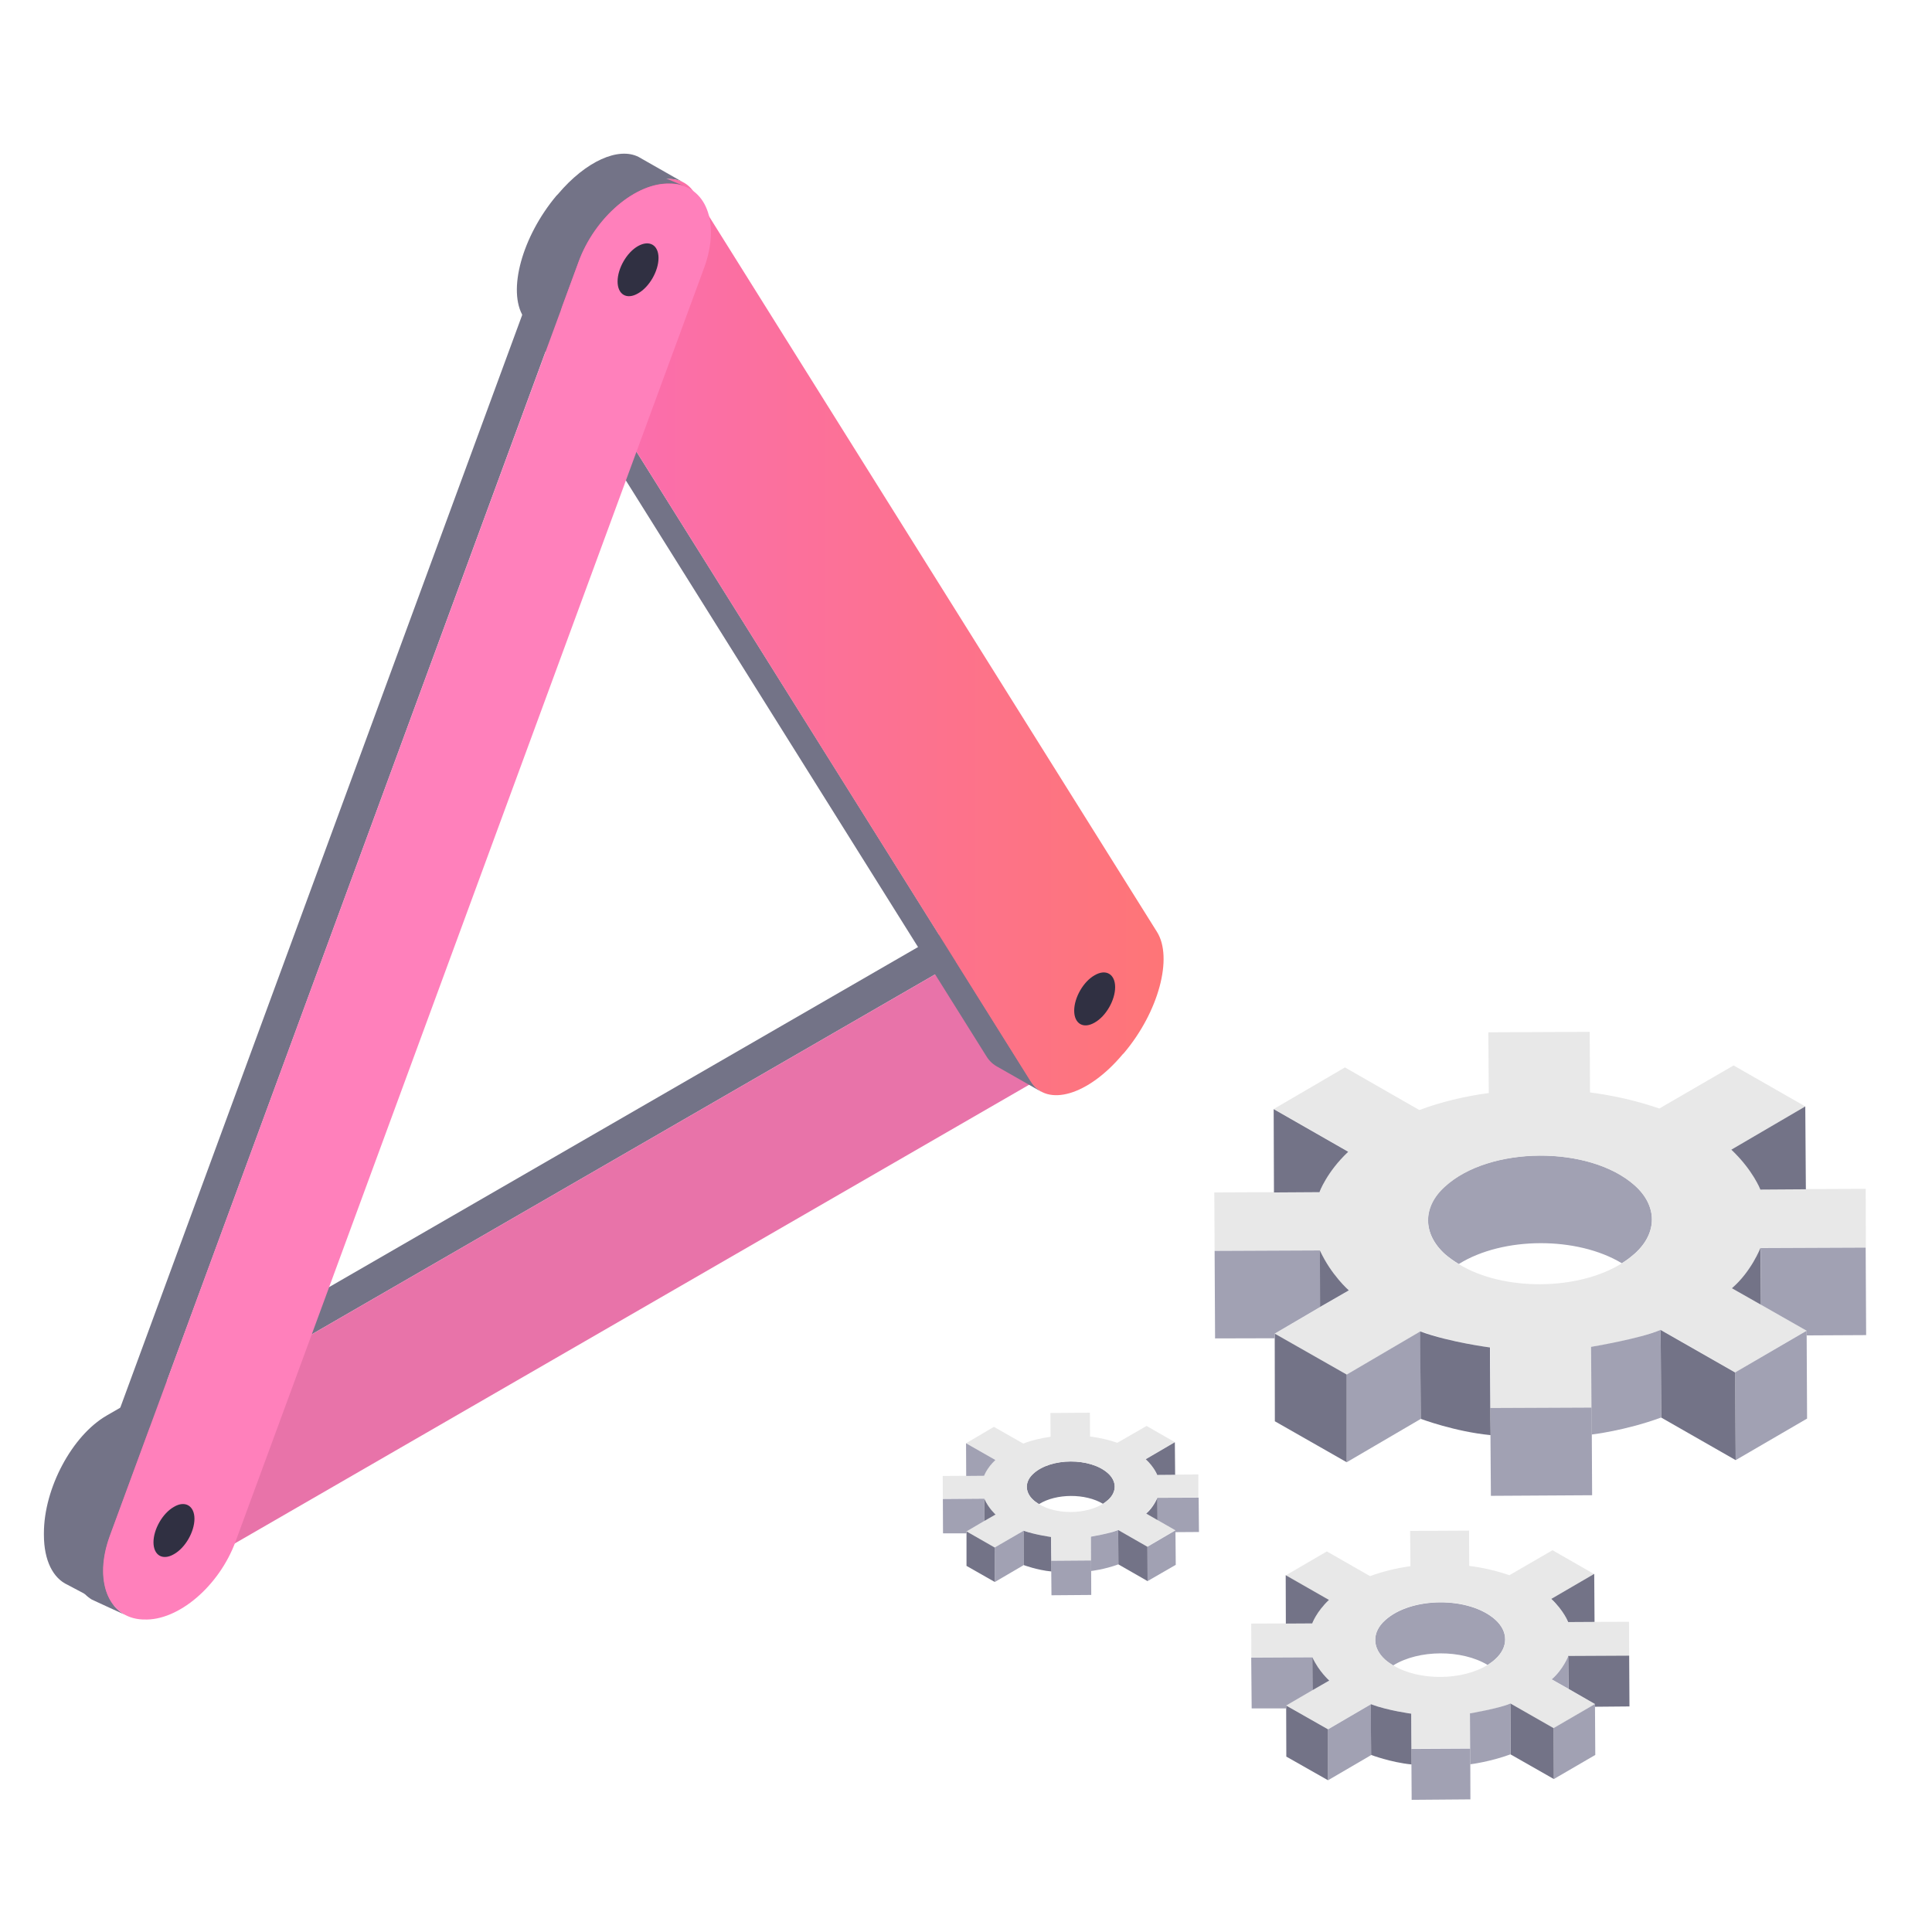 <svg width="88" height="88" viewBox="0 0 88 88" fill="none" xmlns="http://www.w3.org/2000/svg">
<path d="M3.538 70.715V70.639C3.538 68.585 4.824 66.19 6.399 65.282L48.877 40.753C49.52 40.388 50.112 40.325 50.579 40.501L49.066 39.707C48.587 39.518 47.982 39.581 47.339 39.947L4.861 64.475C3.286 65.383 2 67.79 2 69.832V69.908C2 71.08 2.416 71.887 3.084 72.189L4.559 72.971C3.941 72.668 3.538 71.874 3.538 70.715Z" fill="#737387"/>
<path d="M3.538 70.715V70.639C3.538 68.585 4.824 66.19 6.399 65.282L48.877 40.753C50.453 39.846 51.738 40.766 51.738 42.821V42.896C51.738 44.951 50.453 47.346 48.877 48.253L6.399 72.782C4.811 73.689 3.538 72.769 3.538 70.715Z" fill="#E873A9"/>
<path d="M46.961 49.262L25.873 15.594C25.13 14.41 25.798 11.939 27.373 10.073L27.436 10.011C28.709 8.485 30.197 7.843 31.104 8.296L29.088 7.149C28.18 6.683 26.693 7.326 25.407 8.851L25.344 8.914C23.781 10.779 23.1 13.25 23.844 14.435L44.932 48.115C45.07 48.341 45.247 48.493 45.461 48.606L47.453 49.741C47.264 49.627 47.1 49.476 46.961 49.262Z" fill="#737387"/>
<path d="M51.196 47.963L51.133 48.026C49.57 49.892 47.692 50.446 46.949 49.262L25.873 15.594C25.13 14.41 25.798 11.939 27.373 10.073L27.436 10.011C28.999 8.145 30.878 7.59 31.621 8.775L52.696 42.442C53.44 43.615 52.772 46.098 51.196 47.963Z" fill="url(#paint0_linear)"/>
<path d="M50.793 44.963C50.793 45.556 50.377 46.287 49.86 46.577C49.343 46.879 48.928 46.627 48.928 46.035C48.928 45.442 49.343 44.711 49.86 44.421C50.377 44.119 50.793 44.371 50.793 44.963Z" fill="#303042"/>
<path d="M5.693 73.551C4.723 73.022 4.408 71.597 5.013 69.946L26.352 11.926C27.096 9.884 28.974 8.296 30.537 8.359H30.6C30.89 8.372 31.142 8.448 31.369 8.561C31.369 8.561 29.403 7.716 29.163 7.704H29.1C27.537 7.628 25.659 9.229 24.916 11.271L3.576 69.29C2.983 70.904 3.273 72.303 4.181 72.858L5 73.236L5.693 73.551Z" fill="#737387"/>
<path d="M6.487 73.765H6.55C8.113 73.841 9.991 72.24 10.735 70.198L32.075 12.191C32.819 10.149 32.163 8.447 30.6 8.372H30.537C28.974 8.296 27.096 9.897 26.352 11.939L5 69.959C4.256 71.988 4.924 73.689 6.487 73.765Z" fill="#FF80BB"/>
<path d="M8.857 69.177C8.857 69.77 8.441 70.501 7.924 70.79C7.407 71.093 6.991 70.841 6.991 70.249C6.991 69.656 7.407 68.925 7.924 68.635C8.428 68.333 8.857 68.585 8.857 69.177Z" fill="#303042"/>
<path d="M29.995 11.75C29.995 12.342 29.579 13.073 29.062 13.363C28.546 13.666 28.13 13.414 28.13 12.821C28.13 12.229 28.546 11.498 29.062 11.208C29.579 10.918 29.995 11.158 29.995 11.75Z" fill="#303042"/>
<path d="M74.461 53.992C75.497 54.918 75.504 56.153 74.475 57.086C74.289 57.251 74.084 57.409 73.871 57.539C71.84 56.311 68.457 56.318 66.447 57.574C66.227 57.443 66.014 57.292 65.822 57.128C64.793 56.201 64.779 54.966 65.809 54.04C67.84 52.187 72.409 52.16 74.461 53.992Z" fill="#A1A1B3"/>
<path d="M58.385 54.301L55.31 54.314L55.324 56.977L60.127 56.956C60.217 57.176 60.326 57.402 60.477 57.615C60.717 58.02 61.033 58.404 61.445 58.774L58.069 60.744L58.432 60.956L61.273 62.576L61.349 62.61L64.711 60.641C65.026 60.737 65.328 60.84 65.658 60.936C66.378 61.128 67.112 61.279 67.881 61.375L67.895 62.184V64.14L72.512 64.113L72.499 62.157L72.485 61.347C73.246 61.238 73.994 61.08 74.701 60.881C75.017 60.785 75.346 60.689 75.648 60.572L79.038 62.507L79.099 62.48L81.926 60.819L82.297 60.613L78.9 58.678C79.298 58.301 79.614 57.91 79.861 57.505C79.991 57.285 80.115 57.059 80.197 56.839L84.987 56.819L84.98 54.15L81.892 54.163L80.19 54.177C79.95 53.614 79.566 53.059 79.038 52.537C78.983 52.489 78.921 52.421 78.859 52.366L82.228 50.396L78.962 48.53L75.579 50.492C74.591 50.149 73.521 49.902 72.423 49.758L72.409 47L67.792 47.021L67.812 49.786C66.701 49.937 65.637 50.191 64.649 50.561L61.26 48.619L58.021 50.513L61.417 52.455C61.349 52.51 61.294 52.572 61.225 52.633C60.711 53.155 60.333 53.711 60.114 54.287L58.385 54.301ZM65.816 54.054C67.847 52.187 72.409 52.167 74.461 53.999C75.497 54.925 75.504 56.16 74.475 57.093C74.29 57.258 74.084 57.416 73.871 57.546C71.867 58.795 68.464 58.816 66.447 57.581C66.227 57.45 66.014 57.299 65.822 57.135C64.8 56.215 64.786 54.98 65.816 54.054Z" fill="#E8E8E8"/>
<path d="M82.31 64.614L79.058 66.507L79.03 62.514L82.29 60.613L82.31 64.614Z" fill="#A1A1B3"/>
<path d="M79.058 66.507L75.662 64.566L75.641 60.579L79.031 62.514L79.058 66.507Z" fill="#737387"/>
<path d="M72.519 68.106L67.908 68.133L67.88 64.133L72.498 64.113L72.519 68.106Z" fill="#A1A1B3"/>
<path d="M75.662 64.566C74.049 65.162 72.499 65.341 72.499 65.341L72.471 61.347C72.471 61.347 74.681 60.984 75.641 60.572L75.662 64.566Z" fill="#A1A1B3"/>
<path d="M85 60.812L82.29 60.826V60.613L80.204 59.426L80.19 56.846L84.979 56.826L85 60.812Z" fill="#A1A1B3"/>
<path d="M80.204 59.426L78.886 58.678C79.778 57.903 80.183 56.846 80.183 56.846L80.204 59.426Z" fill="#737387"/>
<path d="M64.717 64.627L61.341 66.603V62.61L64.697 60.641L64.717 64.627Z" fill="#A1A1B3"/>
<path d="M61.341 66.603L58.068 64.737L58.062 60.744L61.341 62.61V66.603Z" fill="#737387"/>
<path d="M67.867 61.375C67.867 61.375 67.88 65.128 67.894 65.368C66.261 65.21 64.717 64.627 64.717 64.627C64.717 64.627 64.676 60.373 64.697 60.648C66.048 61.142 67.867 61.375 67.867 61.375Z" fill="#737387"/>
<path d="M60.134 59.529L58.062 60.743V60.956L55.345 60.963L55.324 56.977L60.12 56.956L60.134 59.529Z" fill="#A1A1B3"/>
<path d="M61.438 58.774L60.127 59.529L60.12 56.956C60.635 58.081 61.438 58.774 61.438 58.774Z" fill="#737387"/>
<path d="M60.1 54.301L58.027 54.314L58.014 50.52L61.41 52.462C60.429 53.381 60.1 54.301 60.1 54.301Z" fill="#737387"/>
<path d="M82.255 54.17L80.183 54.184C80.183 54.184 79.847 53.299 78.859 52.366L82.228 50.396L82.255 54.17Z" fill="#737387"/>
<path d="M68.107 73.774C68.704 74.309 68.711 75.029 68.114 75.571C68.011 75.667 67.888 75.757 67.764 75.839C66.584 75.125 64.621 75.132 63.455 75.859C63.331 75.784 63.201 75.695 63.091 75.599C62.494 75.057 62.487 74.343 63.084 73.808C64.265 72.724 66.913 72.71 68.107 73.774Z" fill="#A1A1B3"/>
<path d="M58.775 73.945L56.991 73.952L56.998 75.496L59.784 75.482C59.832 75.612 59.901 75.736 59.99 75.866C60.127 76.1 60.312 76.326 60.552 76.539L58.59 77.678L58.803 77.801L60.449 78.741L60.491 78.762L62.439 77.623C62.624 77.678 62.796 77.74 62.988 77.794C63.407 77.904 63.832 77.993 64.278 78.048L64.285 78.515V79.647L66.968 79.633L66.961 78.501L66.954 78.041C67.4 77.98 67.832 77.891 68.244 77.774C68.429 77.719 68.615 77.664 68.793 77.596L70.762 78.721L70.797 78.707L72.436 77.746L72.649 77.623L70.673 76.498C70.906 76.278 71.085 76.052 71.229 75.818C71.304 75.695 71.373 75.558 71.428 75.434L74.207 75.42L74.2 73.87L72.409 73.876L71.421 73.883C71.284 73.554 71.057 73.231 70.755 72.936C70.728 72.902 70.694 72.861 70.653 72.834L72.608 71.695L70.714 70.61L68.752 71.749C68.175 71.55 67.558 71.406 66.92 71.324L66.913 69.718L64.23 69.732L64.244 71.338C63.599 71.427 62.981 71.578 62.405 71.791L60.436 70.665L58.556 71.763L60.525 72.888C60.484 72.923 60.456 72.957 60.415 72.991C60.113 73.293 59.894 73.616 59.77 73.952L58.775 73.945ZM63.084 73.801C64.258 72.717 66.913 72.703 68.107 73.767C68.704 74.302 68.711 75.022 68.114 75.564C68.011 75.66 67.887 75.75 67.764 75.832C66.597 76.559 64.621 76.566 63.455 75.853C63.331 75.777 63.201 75.688 63.091 75.592C62.494 75.057 62.487 74.343 63.084 73.801Z" fill="#E8E8E8"/>
<path d="M72.663 79.935L70.776 81.033L70.762 78.714L72.649 77.616L72.663 79.935Z" fill="#A1A1B3"/>
<path d="M70.776 81.033L68.8 79.908L68.793 77.589L70.763 78.714L70.776 81.033Z" fill="#737387"/>
<path d="M66.975 81.959L64.299 81.98L64.285 79.661L66.968 79.647L66.975 81.959Z" fill="#A1A1B3"/>
<path d="M68.8 79.908C67.867 80.251 66.968 80.361 66.968 80.361L66.954 78.041C66.954 78.041 68.237 77.829 68.793 77.595L68.8 79.908Z" fill="#A1A1B3"/>
<path d="M74.22 77.726L72.649 77.74V77.616L71.442 76.923L71.428 75.427L74.207 75.413L74.22 77.726Z" fill="#737387"/>
<path d="M71.442 76.923L70.68 76.491C71.202 76.038 71.435 75.427 71.435 75.427L71.442 76.923Z" fill="#A1A1B3"/>
<path d="M62.453 79.942L60.491 81.088V78.769L62.439 77.63L62.453 79.942Z" fill="#A1A1B3"/>
<path d="M60.49 81.088L58.59 80.011L58.583 77.685L60.49 78.769V81.088Z" fill="#737387"/>
<path d="M64.278 78.055C64.278 78.055 64.285 80.23 64.292 80.368C63.338 80.272 62.453 79.935 62.453 79.935C62.453 79.935 62.432 77.465 62.439 77.623C63.222 77.918 64.278 78.055 64.278 78.055Z" fill="#737387"/>
<path d="M59.784 76.985L58.583 77.685V77.815H57.012L56.991 75.503L59.784 75.489V76.985Z" fill="#A1A1B3"/>
<path d="M60.546 76.546L59.784 76.985L59.777 75.489C60.079 76.141 60.546 76.546 60.546 76.546Z" fill="#737387"/>
<path d="M59.77 73.945L58.569 73.952L58.562 71.749L60.532 72.875C59.955 73.417 59.77 73.945 59.77 73.945Z" fill="#737387"/>
<path d="M72.629 73.876L71.428 73.883C71.428 73.883 71.236 73.369 70.66 72.827L72.615 71.688L72.629 73.876Z" fill="#737387"/>
<path d="M50.466 67.104C50.871 67.468 50.878 67.955 50.473 68.319C50.404 68.38 50.322 68.442 50.24 68.497C49.444 68.017 48.113 68.017 47.324 68.511C47.241 68.456 47.152 68.401 47.077 68.332C46.672 67.969 46.665 67.482 47.07 67.118C47.866 66.391 49.663 66.384 50.466 67.104Z" fill="#737387"/>
<path d="M44.147 67.221L42.939 67.228L42.946 68.271L44.833 68.264C44.867 68.353 44.915 68.435 44.97 68.525C45.066 68.682 45.19 68.833 45.347 68.984L44.016 69.753L44.16 69.835L45.272 70.473L45.306 70.487L46.63 69.712C46.754 69.753 46.871 69.787 47.001 69.828C47.282 69.904 47.571 69.959 47.872 70L47.879 70.316V71.084L49.698 71.07L49.691 70.302L49.684 69.986C49.986 69.945 50.281 69.883 50.555 69.801C50.679 69.766 50.809 69.725 50.926 69.684L52.257 70.446L52.278 70.432L53.389 69.78L53.533 69.698L52.195 68.936C52.353 68.785 52.477 68.634 52.572 68.477C52.621 68.394 52.669 68.305 52.703 68.216L54.583 68.209V67.159L53.368 67.166L52.703 67.173C52.607 66.953 52.456 66.734 52.25 66.528C52.23 66.507 52.209 66.48 52.181 66.459L53.506 65.684L52.223 64.95L50.892 65.718C50.5 65.581 50.082 65.485 49.65 65.43L49.643 64.346L47.845 64.36L47.852 65.444C47.413 65.505 46.994 65.602 46.61 65.753L45.272 64.991L44.002 65.739L45.34 66.501C45.313 66.521 45.292 66.549 45.265 66.569C45.059 66.775 44.915 66.988 44.826 67.221H44.147ZM47.07 67.125C47.865 66.391 49.663 66.384 50.466 67.104C50.871 67.468 50.878 67.955 50.473 68.319C50.404 68.38 50.322 68.442 50.24 68.497C49.45 68.984 48.112 68.998 47.324 68.511C47.241 68.456 47.152 68.401 47.077 68.332C46.672 67.976 46.665 67.489 47.07 67.125Z" fill="#E8E8E8"/>
<path d="M53.554 71.276L52.27 72.017L52.264 70.453L53.54 69.705L53.554 71.276Z" fill="#A1A1B3"/>
<path d="M52.271 72.017L50.94 71.255L50.933 69.691L52.264 70.453L52.271 72.017Z" fill="#737387"/>
<path d="M49.705 72.648L47.893 72.662L47.879 71.091L49.698 71.077L49.705 72.648Z" fill="#A1A1B3"/>
<path d="M50.939 71.255C50.308 71.489 49.697 71.557 49.697 71.557L49.69 69.993C49.69 69.993 50.562 69.849 50.932 69.691L50.939 71.255Z" fill="#A1A1B3"/>
<path d="M54.611 69.78L53.54 69.787V69.705L52.724 69.238L52.717 68.223L54.597 68.216L54.611 69.78Z" fill="#A1A1B3"/>
<path d="M52.724 69.238L52.209 68.943C52.559 68.641 52.717 68.223 52.717 68.223L52.724 69.238Z" fill="#737387"/>
<path d="M46.637 71.283L45.313 72.058L45.306 70.487L46.63 69.718L46.637 71.283Z" fill="#A1A1B3"/>
<path d="M45.313 72.058L44.023 71.324V69.753L45.306 70.487L45.313 72.058Z" fill="#737387"/>
<path d="M47.872 70.007C47.872 70.007 47.879 71.482 47.886 71.578C47.241 71.516 46.637 71.29 46.637 71.29C46.637 71.29 46.623 69.615 46.63 69.725C47.159 69.91 47.872 70.007 47.872 70.007Z" fill="#737387"/>
<path d="M44.833 69.279L44.023 69.753V69.842H42.953L42.946 68.278L44.833 68.264V69.279Z" fill="#A1A1B3"/>
<path d="M45.347 68.984L44.833 69.279V68.264C45.032 68.71 45.347 68.984 45.347 68.984Z" fill="#737387"/>
<path d="M44.826 67.221L44.009 67.228L44.002 65.739L45.34 66.501C44.949 66.864 44.826 67.221 44.826 67.221Z" fill="#A1A1B3"/>
<path d="M53.526 67.173L52.71 67.18C52.71 67.18 52.58 66.83 52.188 66.466L53.513 65.691L53.526 67.173Z" fill="#737387"/>
<defs>
<linearGradient id="paint0_linear" x1="53" y1="49.885" x2="25.57" y2="49.885" gradientUnits="userSpaceOnUse">
<stop stop-color="#FE7577"/>
<stop offset="1" stop-color="#FA6DB3"/>
</linearGradient>
</defs>
</svg>
